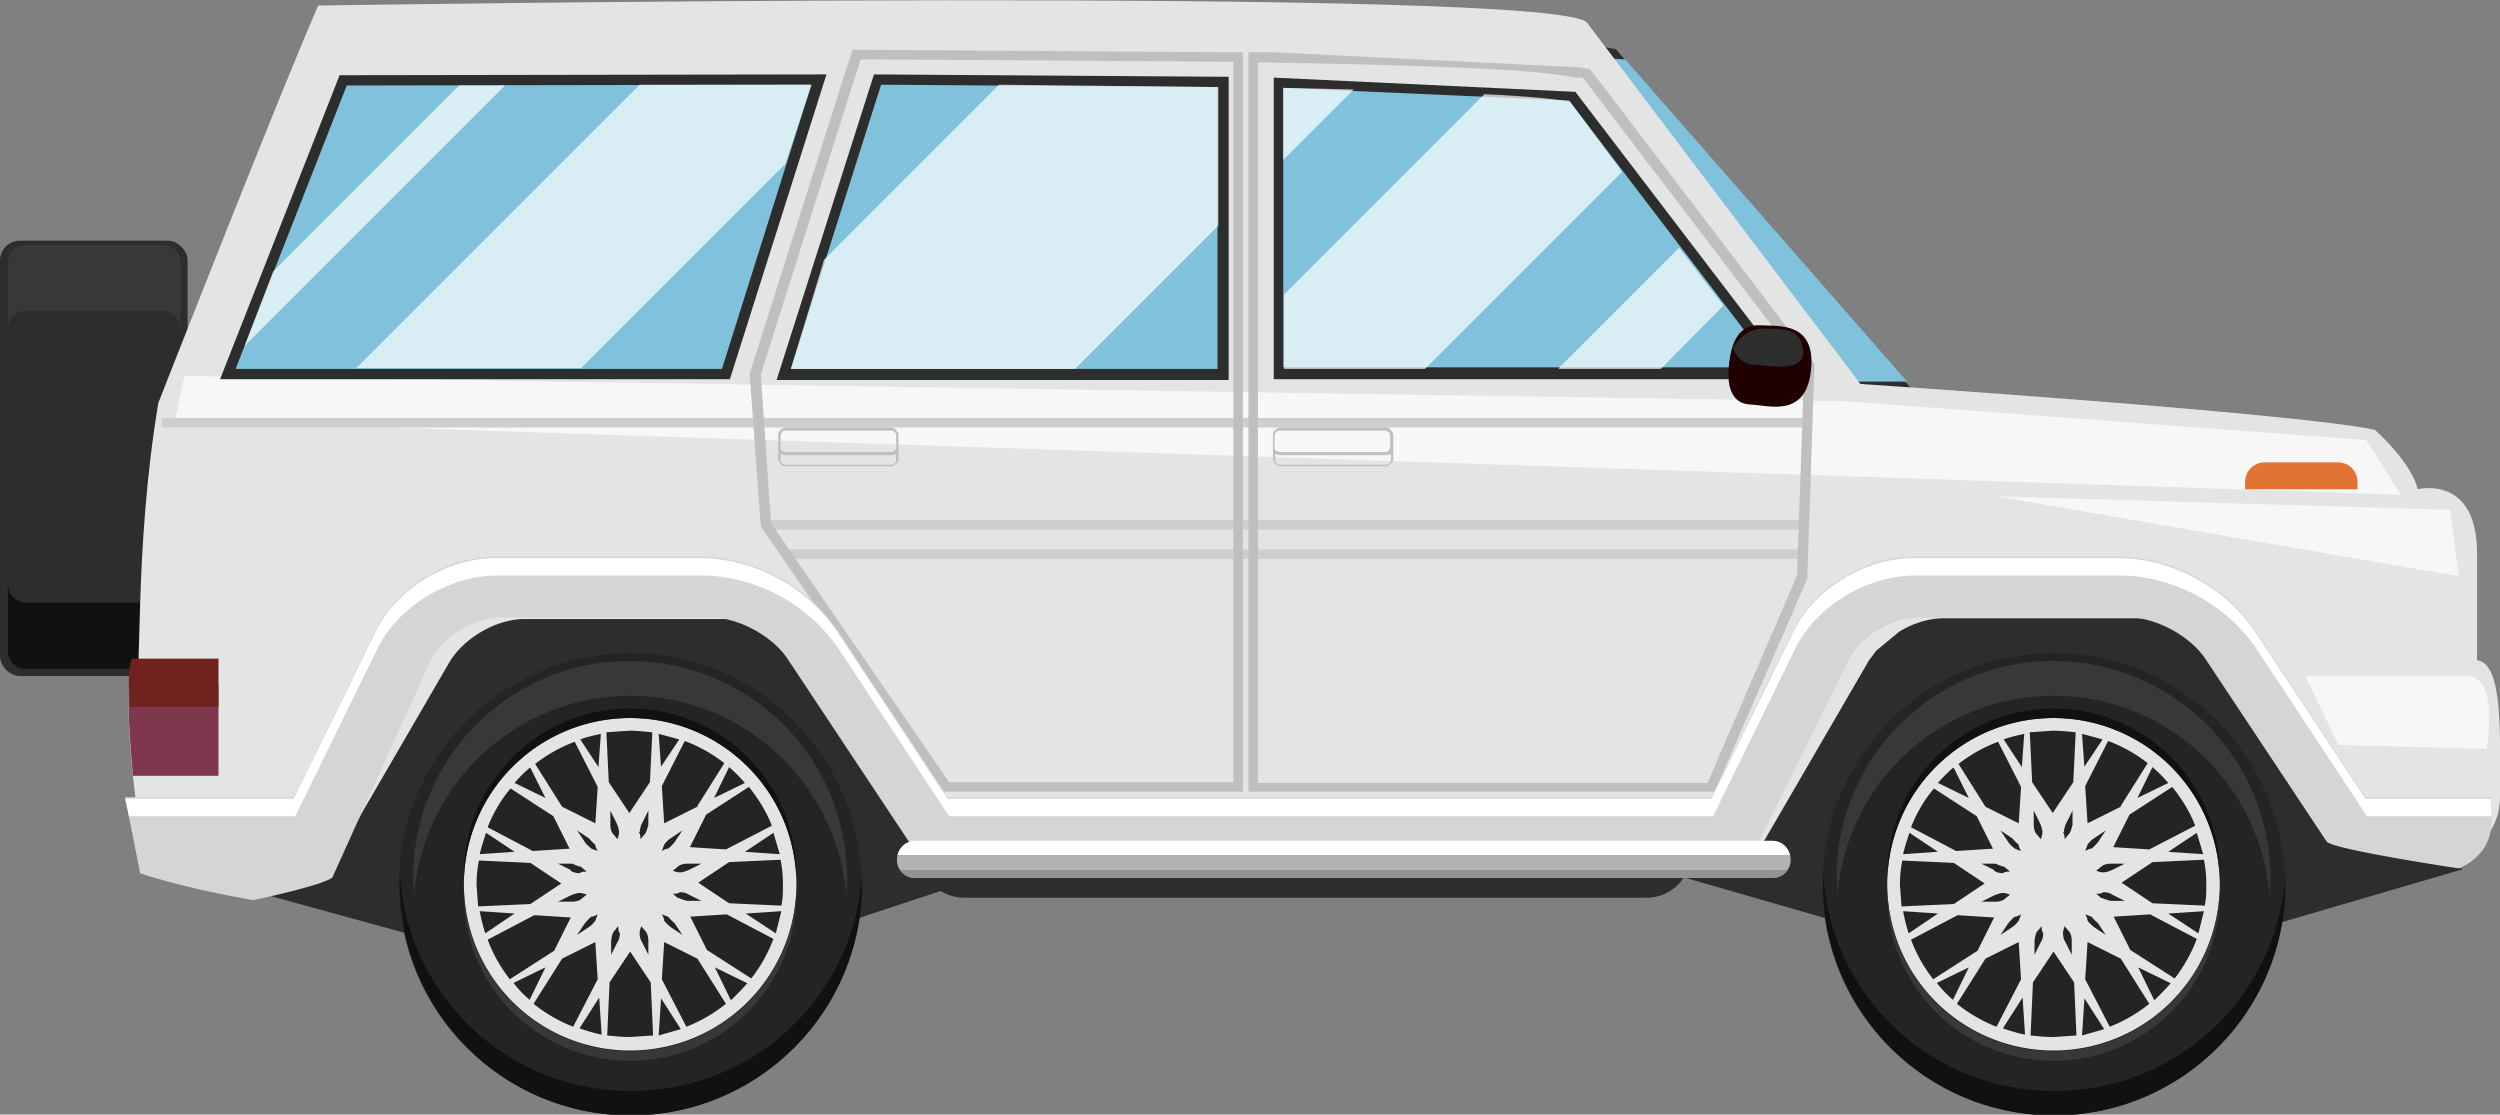 <svg xmlns="http://www.w3.org/2000/svg" viewBox="0 0 31.58 14.08" xmlns:v="https://vecta.io/nano"><rect x="0" y="0" width="31.58" height="14.08" fill="#808080" stroke="none"/><style>.F{isolation:isolate}</style><path d="M17.75 4.96h6.44L20.41.62c-.33-.06-.9-.15-3.73-.21l1.07 4.55h0z" fill="#2d2d2d"/><path d="M17.04.56l3.49.19 3.56 4.07h-6.04L17.04.55z" fill="#80c2dc"/><rect y="3.04" width="2.37" height="5.5" rx=".25" fill="#2d2d2d"/><path d="M2.05,3.09H.33c-.13,0-.23.1-.23.23v.84c0-.13.1-.23.23-.23h1.72c.13,0,.23.1.23.23v-.84c0-.13-.1-.23-.23-.23Z" fill="#383838"/><path d="M2.05,8.45H.33c-.13,0-.23-.1-.23-.23v-.84c0,.13.1.23.23.23h1.72c.13,0,.23-.1.23-.23v.84c0,.13-.1.23-.23.23Z" fill="#111"/><path d="M21.36,10.78c0,.31-.25.56-.56.56h-8.62c-.31,0-.56-.25-.56-.56h0c0-.31.25-.56.56-.56h8.62c.31,0,.56.25.56.56h0Z" fill="#2d2d2d"/><path d="M2.88 10.68h28.4c.18-.13.3-.33.3-.63 0-.79.04-1.67-.29-1.71V6.99c0-1-.75-.81-.75-.81s-.04-.29-.54-.75c-.96-.21-6.5-.58-6.5-.58L20.05.29C19.75-.18 4.02.07 4.02.07 3.54 1.16 2 5.09 2 5.09c-.31 1.85-.2 3.54-.29 3.54-.21 0 .04 1.75.04 1.75s.48.16 1.13.3h0z" fill="#e3e5e5"/><path class="F" d="M30.33 6.25L2.21 5.31l.12-.56 21 .32 6.56.49.44.69z" opacity=".7" fill="#fff"/><path d="M22.83 5.4H2.04v-.12h20.79v.12zm0 1.54H9.96v.12h12.87v-.12zm-.1-.37H9.71v.12h13.02v-.12z" fill="#cecece"/><path d="M15.77 10.01V.66h.32l3.86.19.13.02.08.1 2.76 3.62v.02l-.09 2.7L21.66 10h-5.88zm.12-9.22v9.1h5.68l1.13-2.62.09-2.62-2.75-3.61-.05-.06h-.08c-.38-.07-1.02-.14-3.84-.19h-.19 0zM15.7 10h-3.78L9.61 6.65l-.14-1.93h0L10.7.84l.07-.21h.22l4.49.03h.22v9.35h0zm-3.71-.12h3.59V.78h-.09L11.01.75h-.14l-.04.13-1.22 3.85.13 1.88 2.25 3.27z" fill="#bfbfbf"/><path d="M16.08.98l3.82.18 2.77 3.63h-6.58V.98h0zM10.44.94L4.29.95 2.78 4.79h6.44L10.44.94zm.6 0L9.81 4.8h5.71V.97L11.04.94z" fill="#2d2d2d"/><path d="M9.99 4.66l1.14-3.59 4.25.03v3.56H9.99zm-7.01-.01l1.4-3.57 5.87-.01-1.13 3.59H2.98zm13.23-3.54l3.61.16 2.57 3.37h-6.18V1.1z" fill="#80c2dc"/><path d="M22.18 10.65c.06 0 .1-.01.1-.02l1.33-2.29.09-.12.29-.24c.18-.11.38-.17.56-.17h2.65c.35 0 .76.24.94.54l1.33 2.29c.56-.07 1.64.34 1.64.34l-5.06 1.48L20.98 11l1.22-.35h0zm-10.57 0h-.02-.03 0l-1.35-2.29a1.19 1.19 0 0 0-.94-.54H6.62c-.35 0-.76.24-.94.54l-1.33 2.29-.02.02s-.02.01-.03.02l-2.3.24 5.94 1.63 6.04-2-2.38.11h0z" fill="#2d2d2d"/><path d="M4.2 11.08l1.24-2.74c.15-.3.55-.54.89-.54h2.65c.35 0 .79.24.98.54l1.52 2.29c.07.1 10.69.1 10.74 0l1.13-2.29c.15-.3.55-.54.89-.54h2.65c.35 0 .79.24.98.54l1.52 2.29c.07.1 1.67.34 1.67.34.27-.12.45-.34.41-.72 0-.06-.01-.12-.01-.18h-1.58l-1.4-2.12a2.15 2.15 0 0 0-1.66-.92h-2.65c-.61 0-1.25.39-1.51.92l-1.04 2.12h-9.65l-1.4-2.12a2.15 2.15 0 0 0-1.66-.92H6.26c-.61 0-1.25.39-1.51.92l-1.04 2.12H1.58l.19.96s.5.18 1.43.34c0 0 .96-.2 1.01-.3h0z" fill="#d4d6d6"/><path d="M3.73 10.31l1.04-2.12c.26-.53.9-.92 1.51-.92h2.65a2.15 2.15 0 0 1 1.66.92l1.4 2.12h9.65l1.04-2.12c.26-.53.9-.92 1.51-.92h2.65a2.15 2.15 0 0 1 1.66.92l1.4 2.12h1.57v-.04c0-.06-.01-.12-.01-.18h-1.58l-1.4-2.12a2.15 2.15 0 0 0-1.66-.92h-2.65c-.61 0-1.25.39-1.51.92l-1.04 2.12h-9.65l-1.4-2.12a2.15 2.15 0 0 0-1.66-.92H6.26c-.61 0-1.25.39-1.51.92l-1.04 2.12H1.58l.05.22h2.11 0z" fill="#fff"/><circle cx="7.96" cy="11.17" r="2.92" fill="#242424"/><path d="M7.96 9.07a2.1 2.1 0 1 0 0 4.2 2.1 2.1 0 1 0 0-4.2zm1.93 2.1c0 .09 0 .18-.02.27l-.66-.03-.39-.26.39-.26.65-.03c.02.1.03.2.03.31zm-1.45.41a.57.57 0 0 0 .08.08l.1.15-.15-.1s-.06-.05-.08-.08c0-.03-.02-.06-.03-.08l.08.03zm-.08-.83l.03-.08c.02-.03.05-.06.08-.08l.15-.1-.1.15s-.05.06-.08.08c-.03 0-.06.02-.08.03zm.21.6l-.07-.06c.03 0 .06 0 .09-.02.04 0 .08.01.11.03l.16.08h-.18s-.08-.02-.11-.04h0zm.13-.36s-.07.03-.11.03c-.03 0-.06-.01-.09-.02.02-.02.05-.04.07-.06.03-.02.07-.03.11-.03h.18l-.16.08h0zm.01-.28l.21-.42.54-.35c.12.15.22.31.29.49l-.58.3-.47-.03zm.1-.52l-.42.21-.03-.47.29-.57a1.89 1.89 0 0 1 .5.28l-.34.54h0zm-.46-.5l-.03-.42.26.07-.24.36h0zm0 2.92l.25.39-.28.08.03-.46zm.01-.24l.03-.47.42.21.36.57a1.92 1.92 0 0 1-.5.29l-.31-.6h0zm.35-.79l.47-.03.59.31a1.89 1.89 0 0 1-.28.5L8.93 12l-.21-.42zm.71-.04l.45-.03-.07.28-.38-.25h0zm-.01-.78l.36-.24.08.27-.44-.03zm0-.87l-.39.19.19-.39c.07.06.13.12.19.19h0zm-1.17-.64l-.03.63-.26.39-.26-.39-.03-.63.29-.02c.1 0 .19.01.28.02h0zM8.1 11.7l.06.07c.02.03.03.07.03.11v.18l-.08-.16c-.02-.03-.03-.07-.03-.11 0-.03.01-.06.02-.09zm-.02-1.19s.01-.08.03-.11l.08-.16v.18s-.02.08-.04.11c-.02.02-.04.05-.06.07 0-.03 0-.06-.02-.09h0zm-.36 1.37s.01-.08.03-.11c.02-.02.04-.05.06-.07 0 .03 0 .06.02.09 0 .04-.01.08-.03.11l-.08.16v-.18zm-.01-1.64l.08.16s.03.07.03.11c0 .03-.01.06-.02.09-.02-.02-.04-.05-.06-.07-.02-.03-.03-.07-.03-.11v-.18zm-1.69.93c0-.1.01-.2.03-.3l.65.03.39.26-.39.26-.66.03-.02-.27zm1.19.14s.07-.03.11-.03c.03 0 .06.01.09.02-.02.02-.05.04-.07.06-.03.02-.07.03-.11.03h-.18l.16-.08zm0-.32l-.16-.08h.18a.51.51 0 0 0 .11.04c.02.02.05.04.07.06-.03 0-.06 0-.09.02-.04 0-.08-.01-.11-.03h0zm.18.67s.05-.06.08-.08c.03 0 .06-.02.08-.03l-.03.08c-.02.03-.05.06-.08.08l-.15.1.1-.15h0zm.08-.94s-.06-.05-.08-.08l-.1-.15.15.1a.57.57 0 0 0 .08.08c0 .03.02.06.03.08l-.08-.03zm.05-.32l-.42-.21-.34-.54a1.89 1.89 0 0 1 .5-.28l.29.57-.03.47h0zm-.32.32l-.47.03-.57-.3c.07-.18.17-.35.29-.49l.54.35.21.42zm-.7.04l-.44.03c.02-.09.05-.18.08-.27l.36.24h0zm0 .78l-.37.25a2.29 2.29 0 0 1-.07-.28l.45.03h0zm.24.02l.47.03-.21.42-.56.36a1.89 1.89 0 0 1-.28-.5l.59-.31h0zm.36.55l.42-.21.03.47-.31.6a1.92 1.92 0 0 1-.5-.29l.36-.57zm.47.5l.03.46c-.1-.02-.19-.05-.28-.08l.25-.39zm-.01-2.92l-.23-.35c.08-.03.17-.05.26-.07l-.03.42h0zm-.86.01l.19.38-.39-.19c.06-.07.12-.13.19-.19zm-.22 2.72l.41-.2-.2.41c-.07-.06-.14-.13-.2-.21zm1.19.66l.03-.67.26-.39.26.39.03.67-.29.02c-.1 0-.19-.01-.29-.02h0zm1.56-.45l-.2-.41.41.2c-.06.07-.13.14-.2.21z" fill="#e3e5e5"/><use href="#B" fill="#383838"/><g fill="#111"><use href="#C"/><path d="M7.96 9.07a2.1 2.1 0 0 1 2.1 2.04v-.06a2.1 2.1 0 0 0-4.2 0v.06a2.1 2.1 0 0 1 2.1-2.04z"/></g><path d="M7.96 13.28a2.1 2.1 0 0 0 2.1-2.04v.06a2.1 2.1 0 0 1-4.2 0v-.06a2.1 2.1 0 0 0 2.1 2.04z" fill="#383838"/><circle cx="25.94" cy="11.17" r="2.92" fill="#242424"/><path d="M25.94 9.07a2.1 2.1 0 1 0 0 4.2 2.1 2.1 0 1 0 0-4.2zm1.93 2.1c0 .09 0 .18-.02.27l-.66-.03-.39-.26.39-.26.65-.03c.02.1.03.2.03.31zm-1.45.41a.57.57 0 0 0 .08.08l.1.15-.15-.1s-.06-.05-.08-.08c0-.03-.02-.06-.03-.08l.08.03zm-.08-.83l.03-.08c.02-.03.05-.06.08-.08l.15-.1-.1.15s-.05.06-.08.08c-.03 0-.06.02-.08.03zm.21.6l-.07-.06c.03 0 .06 0 .09-.02.04 0 .08.01.11.03l.16.08h-.18s-.08-.02-.11-.04h0zm.13-.36s-.07.03-.11.03c-.03 0-.06-.01-.09-.02.02-.02.05-.04.07-.06.03-.02.07-.03.11-.03h.18l-.16.08zm.01-.28l.21-.42.54-.35c.12.15.22.31.29.49l-.58.3-.47-.03h0zm.1-.52l-.42.21-.03-.47.29-.57a1.89 1.89 0 0 1 .5.28l-.34.54h0zm-.46-.5l-.03-.42.26.07-.24.36h0zm0 2.92l.25.39-.28.08.03-.46zm.01-.24l.03-.47.42.21.36.57a1.92 1.92 0 0 1-.5.29l-.31-.6h0zm.35-.79l.47-.03.59.31a1.89 1.89 0 0 1-.28.5l-.56-.36-.21-.42zm.7-.04l.45-.03-.07.28-.38-.25h0zm0-.78l.36-.24.08.27-.44-.03zm0-.87l-.39.19.19-.39c.07.06.13.12.19.19h0zm-1.17-.64l-.03.63-.26.39-.26-.39-.03-.63.29-.02a2.46 2.46 0 0 1 .28.02h0zm-.14 2.45l.06.07c.02.03.03.07.03.11v.18l-.08-.16c-.02-.03-.03-.07-.03-.11 0-.03.01-.06.02-.09zm-.01-1.19s.01-.08.03-.11l.08-.16v.18s-.02.08-.04.11c-.02.02-.04.05-.06.07 0-.03 0-.06-.02-.09h0zm-.37 1.37s.01-.08.03-.11c.02-.02.04-.05.06-.07 0 .03 0 .06.02.09 0 .04-.01.08-.03.11l-.08.16v-.18zm-.01-1.64l.08.16s.03.07.03.11c0 .03-.01.06-.02.09-.02-.02-.04-.05-.06-.07-.02-.03-.03-.07-.03-.11v-.18zm-1.69.93c0-.1.01-.2.03-.3l.65.03.39.26-.39.26-.66.03-.02-.27zm1.19.14s.07-.03.11-.03c.03 0 .06.01.09.02-.02.02-.05.04-.07.06-.03.02-.07.03-.11.03h-.18l.16-.08zm0-.32l-.16-.08h.18a.51.51 0 0 0 .11.04c.02.02.05.04.07.06-.03 0-.06 0-.09.02-.04 0-.08-.01-.11-.03h0zm.18.67s.05-.06.08-.08c.03 0 .06-.02.08-.03l-.03.08c-.02.03-.05.06-.08.08l-.15.1.1-.15zm.08-.94s-.06-.05-.08-.08l-.1-.15.15.1a.57.57 0 0 0 .08.08c0 .03.02.06.03.08l-.08-.03zm.05-.32l-.42-.21-.34-.54a1.89 1.89 0 0 1 .5-.28l.29.57-.03.47h0zm-.32.32l-.47.03-.57-.3c.07-.18.17-.35.29-.49l.54.35.21.42zm-.7.04l-.44.03c.02-.09.05-.18.08-.27l.36.24h0zm0 .78l-.37.25a2.29 2.29 0 0 1-.07-.28l.45.03h0zm.24.02l.47.03-.21.42-.56.36a1.89 1.89 0 0 1-.28-.5l.59-.31h0zm.36.55l.42-.21.03.47-.31.6a1.92 1.92 0 0 1-.5-.29l.36-.57zm.47.5l.03.46c-.1-.02-.19-.05-.28-.08l.25-.39zm-.01-2.92l-.23-.35c.08-.03.17-.05.26-.07l-.03.42h0zm-.86.01l.19.38-.39-.19c.06-.07.12-.13.19-.19zm-.22 2.72l.41-.2-.2.41c-.07-.06-.14-.13-.2-.21zm1.19.66l.03-.67.26-.39.26.39.03.67-.29.02c-.1 0-.19-.01-.29-.02h0zm1.56-.45l-.2-.41.41.2c-.06.07-.13.14-.2.21z" fill="#e3e5e5"/><use href="#B" x="17.98" fill="#383838"/><g fill="#111"><use href="#C" x="17.98"/><path d="M25.94 9.07a2.1 2.1 0 0 1 2.1 2.04v-.06a2.1 2.1 0 1 0-4.2 0v.06a2.1 2.1 0 0 1 2.1-2.04z"/></g><path d="M25.94 13.28a2.1 2.1 0 0 0 2.1-2.04v.06a2.1 2.1 0 1 1-4.2 0v-.06a2.1 2.1 0 0 0 2.1 2.04z" fill="#383838"/><path d="M22.62 10.86c0 .13-.1.23-.23.23H11.56c-.13 0-.23-.1-.23-.23h0c0-.13.1-.23.23-.23h10.83c.13 0 .23.1.23.23h0z" fill="#b2b2b2"/><path d="M22.61 10.8c-.02-.1-.11-.18-.22-.18H11.56c-.11 0-.2.08-.22.18h11.28z" fill="#fff"/><path d="M11.37 10.99c.04.06.11.1.19.1h10.83c.08 0 .15-.04.19-.1H11.37z" fill="#939393"/><path d="M11.35 5.48s-.04-.08-.08-.08H9.91s-.08.03-.08.08h0v.33s.04.08.08.08h1.36s.08-.04.08-.08v-.33h0zm-1.44-.04h1.36s.05.02.05.05v.17s-.02.05-.05.05H9.91s-.05-.02-.05-.05v-.17s.02-.05.05-.05zm1.36.43H9.91s-.05-.02-.05-.05v-.09s.03.02.05.02h1.36s.04 0 .05-.02v.09s-.02.05-.05.05zm6.33-.39s-.04-.08-.08-.08h-1.36s-.08.03-.08.08h0v.33s.04.08.08.08h1.36s.08-.04.08-.08v-.33h0zm-1.45-.04h1.36s.05.02.05.05v.17s-.02.05-.05.05h-1.36s-.05-.02-.05-.05v-.17s.02-.05.05-.05zm1.37.43h-1.36s-.05-.02-.05-.05v-.09s.03.02.05.02h1.36s.04 0 .05-.02v.09s-.02.05-.05.05z" fill="#bfbfbf"/><path class="F" d="M29.12,8.54h2.04c.42,0,.25.92.25.92l-1.87-.05-.42-.87Z" opacity=".7" fill="#fff"/><path d="M2.76 9.8V8.66H1.67c-.08.14-.03.7.01 1.14h1.08z" fill="#7f374d"/><path d="M2.76 8.93v-.61H1.67c-.05.08-.05.33-.03.61h1.13z" fill="#70221e"/><path d="M29.78,6.18v-.09c0-.14-.11-.25-.25-.25h-.92c-.14,0-.25.11-.25.25v.09h1.42Z" fill="#e37333"/><path d="M22.88,4.64c-.05.65-.53.48-.77.47-.23-.01-.3-.22-.27-.5.04-.39.19-.52.42-.5.23.01.66-.03.62.53h0Z" fill="#200000"/><path d="M21.89,4.4c.05.12.15.21.28.21.15,0,.79.15.56-.34-.11-.14-.32-.11-.46-.12-.15,0-.3.1-.38.25Z" fill="#2d2d2d"/><path d="M25.22 6.27l5.73.17.11.84-5.84-1.01zm-9.01-4.25v-.91l.89.02-.89.89zm2.54-.83l-2.53 2.53v.94H18l2.49-2.49-.66-.89c-.16-.02-.41-.06-1.07-.09zm.94 3.47h1.29l.79-.8-.56-.73-1.52 1.52h0zM3.45 3.43l-.36.94 3.29-3.29H5.8L3.45 3.43h0zm4.63-2.36L4.5 4.65h2.84l2.58-2.58.33-1H8.07h0zm4.54 0l-2.21 2.21-.42 1.38h3.59l1.81-1.81V1.1l-2.76-.03z" opacity=".7" fill="#fff" class="F"/><defs ><path id="B" d="M7.96 8.79c1.44 0 2.61 1.11 2.73 2.52l.01-.22a2.74 2.74 0 0 0-2.74-2.74 2.73 2.73 0 0 0-2.74 2.74l.01.22a2.74 2.74 0 0 1 2.73-2.52z"/><path id="C" d="M7.96 13.78a2.91 2.91 0 0 1-2.91-2.76v.15c0 1.61 1.31 2.92 2.92 2.92s2.92-1.31 2.92-2.92v-.15a2.91 2.91 0 0 1-2.91 2.76h0z"/></defs></svg>